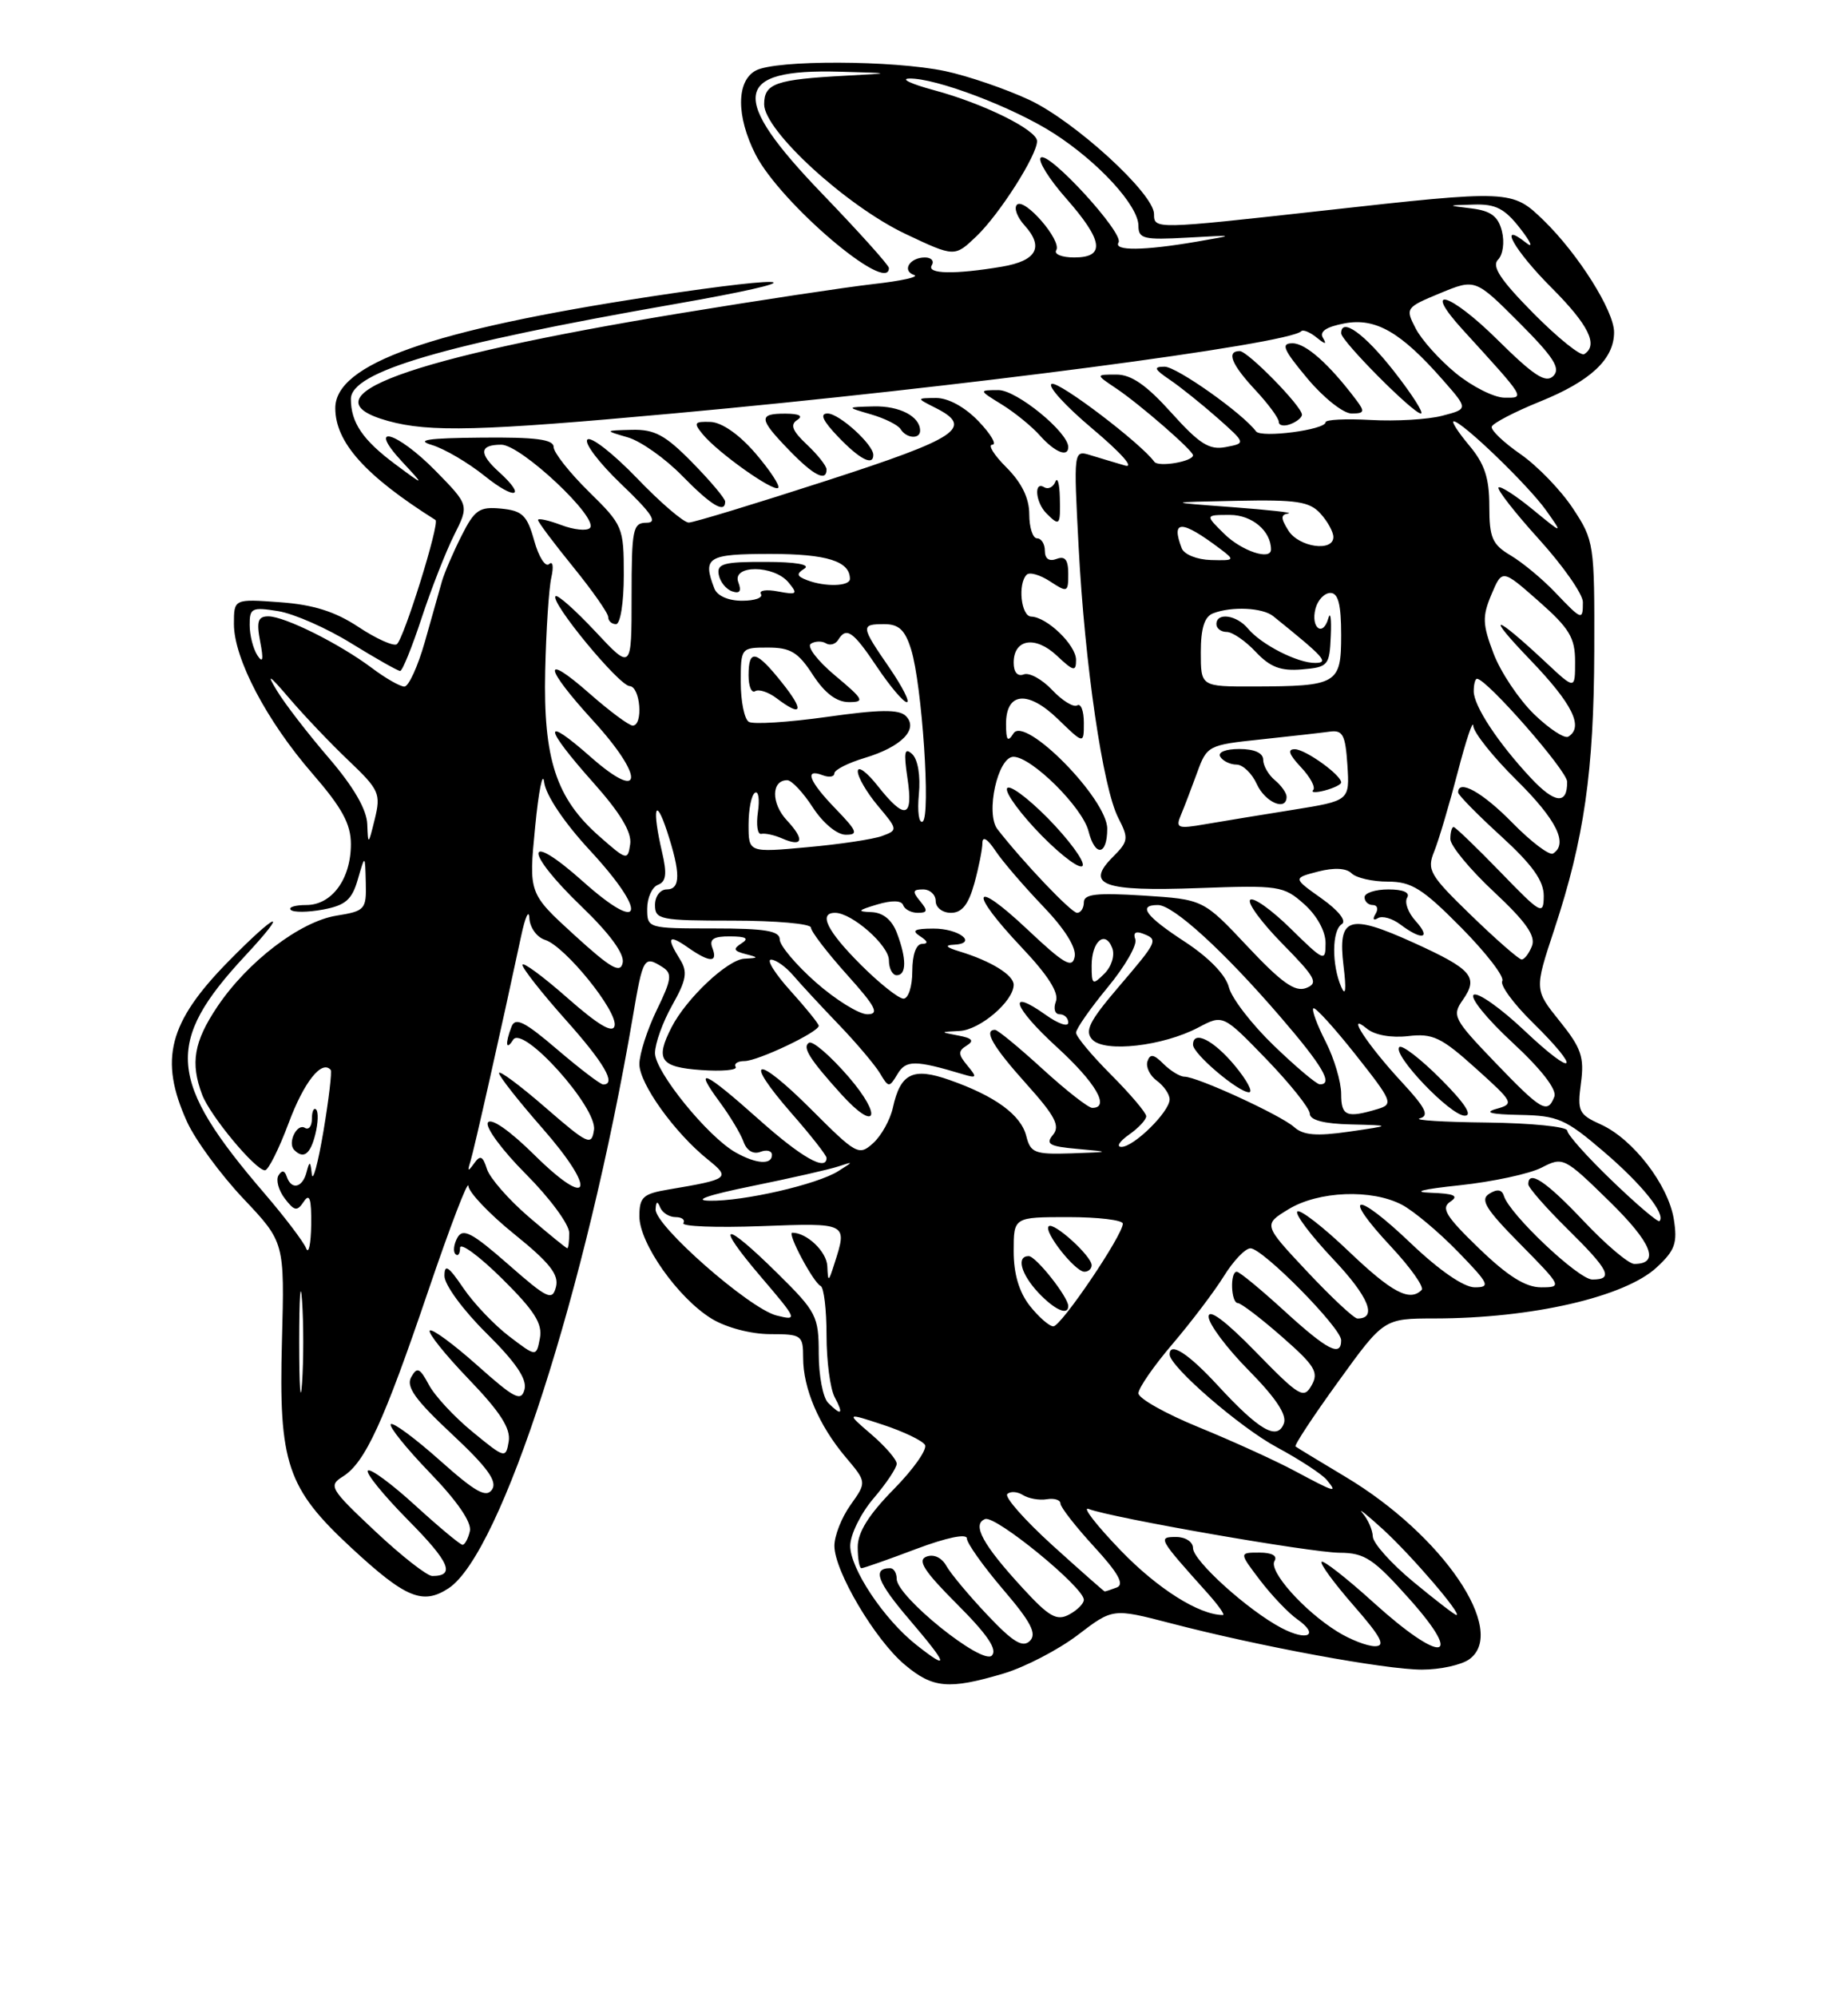 <?xml version="1.0" encoding="UTF-8" standalone="no"?>
<!DOCTYPE svg PUBLIC "-//W3C//DTD SVG 1.1//EN" "http://www.w3.org/Graphics/SVG/1.1/DTD/svg11.dtd" >
<svg xmlns="http://www.w3.org/2000/svg" xmlns:xlink="http://www.w3.org/1999/xlink" version="1.1" viewBox="0 0 237 256">
 <g >
 <path fill="currentColor"
d=" M 128.67 214.51 C 131.43 213.69 135.72 211.46 138.21 209.57 C 142.71 206.13 142.71 206.13 150.11 208.05 C 161.54 211.03 177.65 214.00 182.36 214.00 C 184.70 214.00 187.44 213.40 188.45 212.66 C 193.39 209.05 185.03 196.75 172.57 189.30 C 169.23 187.30 166.34 185.55 166.15 185.40 C 165.96 185.25 168.43 181.50 171.64 177.07 C 177.47 169.00 177.47 169.00 183.99 168.99 C 196.45 168.98 208.37 166.24 212.47 162.44 C 214.82 160.26 215.15 159.33 214.66 156.26 C 213.94 151.84 209.42 145.98 205.29 144.12 C 202.46 142.84 202.27 142.43 202.75 138.83 C 203.20 135.50 202.80 134.33 200.03 130.89 C 196.78 126.85 196.78 126.85 199.32 119.17 C 203.17 107.53 204.41 98.88 204.46 83.44 C 204.50 69.69 204.44 69.28 201.71 65.15 C 200.18 62.83 197.16 59.71 195.00 58.21 C 192.85 56.72 191.18 55.14 191.31 54.69 C 191.44 54.25 194.23 52.79 197.52 51.46 C 204.00 48.84 207.00 46.03 207.00 42.58 C 207.00 39.85 202.40 32.55 197.97 28.25 C 193.93 24.33 193.76 24.32 169.59 27.01 C 148.06 29.40 148.00 29.40 148.00 27.43 C 148.00 24.82 137.85 15.54 132.00 12.80 C 128.97 11.39 124.12 9.73 121.20 9.11 C 114.53 7.71 99.50 7.66 96.93 9.04 C 94.42 10.38 94.41 14.92 96.90 19.81 C 100.07 26.02 114.00 37.87 114.00 34.35 C 114.00 34.00 110.17 29.74 105.50 24.89 C 93.46 12.40 93.96 8.81 107.68 9.19 C 114.50 9.38 114.50 9.38 108.50 9.70 C 99.47 10.18 98.00 10.69 98.00 13.37 C 98.00 16.74 108.53 26.39 116.16 30.00 C 122.43 32.96 122.43 32.96 125.25 30.26 C 128.20 27.43 133.00 19.90 133.00 18.09 C 133.00 16.66 126.13 13.26 119.75 11.55 C 116.86 10.77 115.44 10.10 116.59 10.07 C 119.94 9.96 129.92 13.74 135.14 17.09 C 140.89 20.78 146.00 26.36 146.00 28.94 C 146.00 30.61 146.69 30.77 152.25 30.46 C 158.50 30.11 158.50 30.11 153.50 30.97 C 146.67 32.14 142.77 32.18 143.45 31.08 C 144.18 29.90 134.43 19.27 133.47 20.21 C 133.08 20.60 134.53 22.94 136.71 25.41 C 141.50 30.85 141.80 33.00 137.77 33.00 C 136.18 33.00 135.14 32.58 135.46 32.07 C 136.21 30.85 131.39 25.28 130.42 26.24 C 130.01 26.65 130.44 27.83 131.38 28.87 C 133.92 31.67 132.97 33.42 128.50 34.18 C 122.44 35.20 118.80 35.13 119.50 34.00 C 119.84 33.45 119.44 33.00 118.62 33.00 C 116.66 33.00 115.62 34.71 117.24 35.25 C 117.93 35.49 115.58 36.01 112.00 36.41 C 108.42 36.82 97.40 38.48 87.50 40.11 C 52.12 45.93 38.66 50.87 49.75 53.95 C 55.09 55.43 61.56 55.26 86.50 52.98 C 123.11 49.64 165.21 44.12 166.89 42.45 C 167.12 42.21 168.01 42.58 168.85 43.26 C 169.97 44.17 170.19 44.18 169.66 43.30 C 169.18 42.50 170.09 41.89 172.42 41.45 C 176.42 40.70 179.64 42.55 185.04 48.70 C 188.31 52.42 188.31 52.42 184.96 53.29 C 183.12 53.77 179.00 54.01 175.80 53.83 C 172.61 53.65 170.00 53.78 170.00 54.12 C 170.00 55.09 161.74 56.17 161.08 55.29 C 159.38 52.99 150.91 47.00 149.36 47.00 C 147.89 47.00 148.01 47.31 150.03 48.68 C 151.39 49.60 154.14 51.81 156.15 53.58 C 159.79 56.81 159.79 56.81 157.21 57.30 C 155.08 57.71 153.84 56.92 150.22 52.90 C 147.04 49.36 145.08 48.00 143.16 48.01 C 140.50 48.01 140.50 48.01 143.11 49.76 C 146.14 51.78 153.00 57.75 153.00 58.35 C 153.00 59.16 148.56 59.91 148.04 59.19 C 146.29 56.79 135.87 48.88 134.89 49.20 C 134.25 49.42 136.60 52.01 140.11 54.96 C 143.82 58.08 145.56 60.05 144.25 59.66 C 143.01 59.30 141.03 58.70 139.84 58.34 C 137.68 57.68 137.68 57.70 138.33 70.09 C 139.12 85.19 141.44 101.01 143.42 104.84 C 144.77 107.46 144.72 107.84 142.73 109.83 C 139.12 113.43 141.45 114.28 153.67 113.83 C 164.03 113.45 164.62 113.54 167.25 115.88 C 168.89 117.34 170.00 119.36 170.00 120.87 C 170.00 123.32 169.83 123.25 165.52 119.02 C 163.06 116.60 160.72 114.94 160.33 115.34 C 159.94 115.73 161.81 118.27 164.49 120.99 C 168.74 125.31 169.12 126.02 167.50 126.64 C 166.08 127.18 164.35 125.95 159.99 121.31 C 154.32 115.28 154.32 115.28 146.66 114.79 C 140.65 114.41 139.00 114.59 139.00 115.65 C 139.00 116.39 138.61 117.00 138.13 117.00 C 137.39 117.00 131.22 110.52 127.92 106.28 C 126.36 104.26 127.96 97.00 129.97 97.00 C 132.29 97.00 138.83 103.48 139.60 106.54 C 140.44 109.87 142.00 109.66 142.00 106.22 C 142.00 102.41 131.44 91.69 129.98 94.00 C 129.24 95.17 129.03 94.91 129.02 92.86 C 128.99 88.71 131.80 88.42 135.67 92.16 C 139.00 95.39 139.00 95.39 139.00 92.64 C 139.00 91.12 138.62 90.12 138.15 90.41 C 137.68 90.70 136.23 89.81 134.94 88.44 C 133.65 87.07 132.01 86.17 131.30 86.44 C 130.50 86.75 130.00 86.17 130.00 84.94 C 130.00 81.89 132.78 81.44 135.55 84.05 C 137.69 86.06 138.00 86.12 138.00 84.58 C 138.00 82.68 134.28 79.09 132.25 79.03 C 130.95 79.00 130.50 74.83 131.67 73.66 C 132.04 73.29 133.39 73.68 134.67 74.52 C 136.90 75.98 137.00 75.93 137.00 73.55 C 137.00 71.75 136.59 71.22 135.50 71.64 C 134.55 72.00 134.00 71.62 134.00 70.61 C 134.00 69.72 133.55 69.00 133.00 69.00 C 132.45 69.00 132.00 67.62 132.00 65.92 C 132.00 63.86 131.04 61.89 129.08 59.92 C 127.47 58.32 126.65 57.00 127.26 57.00 C 127.87 57.00 127.08 55.65 125.50 54.00 C 123.76 52.18 121.62 51.01 120.06 51.01 C 117.50 51.03 117.50 51.03 120.00 52.29 C 124.94 54.79 122.92 56.14 106.00 61.61 C 96.92 64.55 88.98 66.97 88.33 66.98 C 87.69 66.99 84.69 64.42 81.66 61.26 C 78.62 58.11 75.78 55.89 75.33 56.34 C 74.89 56.78 76.85 59.36 79.69 62.07 C 83.61 65.82 84.39 67.00 82.93 67.00 C 81.16 67.00 81.00 67.79 81.00 76.46 C 81.00 85.91 81.00 85.91 76.35 80.94 C 73.79 78.21 71.50 76.17 71.25 76.42 C 70.52 77.14 79.38 87.88 80.75 87.94 C 82.13 88.01 82.52 93.00 81.14 93.00 C 80.67 93.00 78.19 91.16 75.64 88.92 C 69.48 83.50 69.73 85.45 76.08 92.39 C 82.72 99.67 82.49 102.96 75.75 97.02 C 69.54 91.54 69.69 93.13 76.07 100.29 C 79.55 104.19 81.04 106.67 80.82 108.19 C 80.51 110.32 80.38 110.29 76.85 107.18 C 71.32 102.32 69.67 97.28 69.92 86.00 C 70.04 80.78 70.39 75.38 70.71 74.00 C 71.02 72.62 70.90 71.86 70.42 72.30 C 69.95 72.74 69.09 71.39 68.51 69.30 C 67.60 66.04 67.00 65.46 64.27 65.19 C 61.48 64.92 60.87 65.33 59.18 68.69 C 58.12 70.79 57.00 73.40 56.68 74.50 C 56.37 75.60 55.38 79.09 54.49 82.25 C 53.59 85.41 52.41 88.00 51.86 88.00 C 51.31 88.00 49.43 86.93 47.68 85.61 C 43.51 82.49 36.51 79.00 34.41 79.00 C 33.08 79.00 32.87 79.64 33.37 82.25 C 33.82 84.56 33.71 85.07 33.01 84.00 C 32.47 83.17 32.02 81.43 32.02 80.12 C 32.00 77.93 32.30 77.79 35.67 78.33 C 37.70 78.66 41.93 80.52 45.07 82.47 C 48.22 84.41 51.03 86.00 51.32 86.00 C 51.60 86.00 52.84 82.96 54.06 79.25 C 55.28 75.54 57.15 70.76 58.22 68.62 C 60.17 64.75 60.17 64.75 55.88 60.37 C 50.87 55.27 46.93 54.17 51.56 59.17 C 54.50 62.33 54.50 62.33 50.70 59.51 C 46.53 56.41 45.00 54.17 45.00 51.14 C 45.00 47.64 56.79 44.18 86.50 38.98 C 104.93 35.76 102.81 35.06 83.50 38.00 C 55.27 42.30 42.99 46.64 43.00 52.32 C 43.01 56.70 46.85 60.98 55.85 66.65 C 56.44 67.02 51.75 82.04 50.88 82.58 C 50.43 82.85 48.21 81.85 45.94 80.34 C 42.97 78.38 40.17 77.50 35.91 77.19 C 30.00 76.76 30.00 76.76 30.00 79.98 C 30.00 84.41 34.19 92.39 40.08 99.17 C 43.87 103.54 45.00 105.61 45.00 108.20 C 45.00 112.67 42.56 116.00 39.28 116.00 C 37.84 116.00 36.95 116.28 37.29 116.62 C 37.63 116.96 39.49 116.94 41.44 116.58 C 44.31 116.04 45.14 115.32 45.89 112.71 C 46.82 109.50 46.82 109.50 46.91 113.12 C 47.00 116.57 46.82 116.77 43.16 117.36 C 38.49 118.11 31.75 123.25 27.87 129.03 C 24.86 133.52 24.39 136.26 25.93 140.32 C 26.96 143.03 32.76 150.00 33.98 150.00 C 34.41 150.00 35.78 147.26 37.03 143.91 C 38.99 138.67 41.26 135.81 42.41 137.13 C 42.59 137.33 42.17 140.88 41.48 145.00 C 40.78 149.12 40.11 151.60 39.99 150.50 C 39.80 148.78 39.70 148.75 39.31 150.25 C 38.79 152.26 37.36 152.57 36.77 150.80 C 36.50 150.00 36.15 149.95 35.72 150.65 C 35.36 151.23 35.72 152.56 36.51 153.60 C 37.77 155.25 38.10 155.30 38.97 154.00 C 39.71 152.89 39.95 153.67 39.91 157.00 C 39.87 159.47 39.58 160.82 39.26 160.00 C 38.94 159.18 36.55 156.03 33.95 153.00 C 21.48 138.51 21.08 133.64 31.42 122.53 C 37.26 116.26 35.59 116.82 29.27 123.25 C 21.61 131.05 20.38 135.82 23.98 143.77 C 25.04 146.11 28.30 150.55 31.21 153.63 C 36.50 159.22 36.50 159.22 36.16 171.86 C 35.73 187.58 36.79 190.74 45.08 198.41 C 52.01 204.83 54.21 205.74 57.52 203.58 C 64.28 199.15 75.18 165.35 81.17 130.25 C 82.46 122.67 82.59 122.46 84.97 123.96 C 86.24 124.77 86.14 125.53 84.22 129.47 C 83.00 131.99 82.00 135.10 82.00 136.39 C 82.00 138.90 86.50 145.18 90.78 148.62 C 93.73 150.99 93.53 151.15 85.75 152.46 C 82.46 153.01 82.00 153.43 82.00 155.90 C 82.00 159.37 86.97 166.40 91.28 169.03 C 93.14 170.16 96.29 170.99 98.75 171.00 C 102.81 171.00 103.00 171.13 103.00 174.03 C 103.00 177.97 105.02 182.69 108.43 186.74 C 111.16 189.97 111.16 189.97 109.08 192.89 C 107.93 194.50 107.00 196.86 107.01 198.15 C 107.02 201.39 112.22 210.17 116.02 213.36 C 119.62 216.40 121.68 216.58 128.67 214.51 Z  M 40.44 145.38 C 40.80 143.94 40.85 142.52 40.55 142.22 C 40.25 141.91 40.00 142.44 40.00 143.39 C 40.00 144.34 39.60 144.87 39.10 144.56 C 38.08 143.93 36.83 146.50 37.74 147.40 C 38.93 148.60 39.80 147.95 40.44 145.38 Z  M 134.38 104.87 C 131.70 102.16 129.35 100.45 129.14 101.07 C 128.94 101.69 130.95 104.41 133.62 107.13 C 136.30 109.84 138.65 111.55 138.86 110.93 C 139.06 110.31 137.05 107.59 134.38 104.87 Z  M 80.00 73.71 C 80.00 67.57 79.89 67.31 75.50 63.00 C 73.03 60.57 71.00 58.00 71.00 57.29 C 71.00 56.32 68.69 56.02 61.75 56.09 C 54.86 56.15 53.24 56.39 55.40 57.04 C 57.00 57.52 60.03 59.30 62.15 61.00 C 66.09 64.17 67.60 63.76 64.00 60.50 C 61.38 58.13 61.47 57.00 64.29 57.00 C 66.82 57.00 76.88 66.46 75.65 67.68 C 75.25 68.08 73.59 67.91 71.96 67.29 C 70.33 66.68 69.00 66.39 69.00 66.65 C 69.00 66.92 71.03 69.62 73.50 72.66 C 75.97 75.70 78.00 78.59 78.00 79.09 C 78.00 79.59 78.45 80.00 79.00 80.00 C 79.56 80.00 80.00 77.24 80.00 73.71 Z  M 135.92 63.75 C 135.88 61.96 135.61 61.07 135.34 61.76 C 135.06 62.45 134.42 62.76 133.91 62.45 C 132.56 61.61 132.80 64.40 134.20 65.80 C 135.90 67.50 136.01 67.38 135.92 63.75 Z  M 93.00 64.29 C 93.00 63.90 91.11 61.65 88.79 59.29 C 85.33 55.76 83.95 55.02 81.04 55.09 C 77.50 55.18 77.50 55.18 80.52 56.06 C 82.17 56.54 85.30 58.75 87.47 60.97 C 91.21 64.79 93.00 65.87 93.00 64.29 Z  M 96.89 58.11 C 94.81 55.69 92.58 54.14 91.13 54.08 C 89.03 54.01 88.91 54.19 90.13 55.67 C 92.07 58.03 99.23 63.11 99.80 62.53 C 100.06 62.27 98.75 60.28 96.89 58.11 Z  M 106.00 60.17 C 106.00 59.72 104.87 58.29 103.49 56.99 C 101.62 55.24 101.30 54.43 102.24 53.83 C 103.05 53.32 102.51 53.03 100.75 53.02 C 97.23 53.00 97.29 53.67 101.20 57.70 C 104.34 60.95 106.00 61.80 106.00 60.17 Z  M 112.00 58.31 C 112.00 56.97 107.62 53.00 106.14 53.00 C 105.09 53.00 105.51 53.92 107.50 56.00 C 110.26 58.88 112.00 59.77 112.00 58.31 Z  M 137.00 57.30 C 137.00 55.40 130.38 50.00 128.05 50.00 C 125.50 50.01 125.50 50.01 128.50 51.86 C 130.15 52.88 132.36 54.68 133.40 55.86 C 135.29 57.97 137.00 58.66 137.00 57.30 Z  M 118.00 55.20 C 118.00 53.38 115.38 52.01 112.05 52.09 C 108.50 52.18 108.50 52.18 111.70 53.11 C 113.46 53.62 115.18 54.47 115.51 55.02 C 116.24 56.20 118.00 56.33 118.00 55.20 Z  M 166.97 53.14 C 166.93 52.04 160.02 45.00 158.99 45.00 C 157.24 45.00 157.93 46.71 161.00 50.00 C 162.65 51.77 164.00 53.60 164.00 54.07 C 164.00 54.55 164.68 54.68 165.50 54.36 C 166.32 54.05 166.99 53.50 166.97 53.14 Z  M 173.92 51.25 C 170.46 46.66 167.46 44.00 165.76 44.00 C 164.23 44.00 164.56 44.79 167.66 48.50 C 169.73 50.98 172.28 53.00 173.33 53.00 C 174.99 53.00 175.07 52.77 173.92 51.25 Z  M 178.76 47.57 C 174.99 42.77 172.00 40.62 172.00 42.72 C 172.00 43.70 181.24 53.00 182.22 53.00 C 182.66 53.00 181.10 50.56 178.76 47.57 Z  M 117.53 210.84 C 113.36 207.56 109.00 201.01 109.04 198.10 C 109.06 196.67 110.41 193.94 112.04 192.04 C 113.67 190.13 115.00 188.14 115.00 187.61 C 115.00 187.08 113.54 185.39 111.75 183.85 C 108.50 181.06 108.50 181.06 113.25 182.62 C 115.86 183.48 118.28 184.64 118.62 185.19 C 118.96 185.74 117.16 188.30 114.62 190.88 C 111.41 194.14 110.00 196.40 110.00 198.28 C 110.00 199.78 110.21 201.00 110.48 201.00 C 110.74 201.00 113.89 199.90 117.48 198.54 C 121.39 197.07 124.00 196.53 124.00 197.19 C 124.00 197.79 126.09 200.73 128.63 203.71 C 132.22 207.90 133.00 209.40 132.08 210.32 C 131.15 211.23 129.91 210.47 126.63 207.00 C 124.29 204.53 121.92 201.69 121.37 200.71 C 120.78 199.64 119.75 199.16 118.81 199.52 C 117.61 199.98 118.51 201.38 122.76 205.63 C 126.66 209.53 127.95 211.45 127.20 212.20 C 125.95 213.45 115.00 204.64 115.00 202.38 C 115.00 201.62 114.62 201.00 114.17 201.00 C 111.83 201.00 112.49 202.76 116.66 207.63 C 121.61 213.43 121.82 214.22 117.53 210.84 Z  M 171.50 209.12 C 167.20 206.45 162.67 201.35 163.45 200.08 C 163.86 199.41 163.12 199.00 161.51 199.00 C 158.90 199.00 158.90 199.00 161.61 202.56 C 163.10 204.51 165.24 206.75 166.35 207.53 C 169.26 209.57 167.72 210.43 164.34 208.66 C 160.07 206.42 153.00 200.04 153.00 198.42 C 153.00 197.63 152.04 197.00 150.85 197.00 C 148.45 197.00 148.53 197.14 154.91 204.25 C 156.26 205.76 157.13 207.00 156.84 207.00 C 153.80 207.00 148.47 203.64 143.74 198.74 C 140.58 195.46 138.72 193.06 139.62 193.41 C 142.62 194.56 168.08 199.00 171.82 199.02 C 175.04 199.04 176.16 199.79 180.82 205.02 C 187.92 213.00 184.81 213.24 176.13 205.38 C 172.71 202.28 169.72 199.95 169.49 200.18 C 169.25 200.41 171.11 202.94 173.61 205.80 C 177.14 209.84 177.75 211.00 176.33 211.00 C 175.32 210.99 173.15 210.15 171.50 209.12 Z  M 131.22 203.62 C 126.03 197.99 124.60 195.37 126.34 194.70 C 127.67 194.19 139.00 203.45 139.00 205.05 C 139.00 205.53 138.15 206.39 137.11 206.94 C 135.53 207.79 134.54 207.23 131.22 203.62 Z  M 181.26 202.75 C 178.43 200.41 176.09 197.80 176.06 196.95 C 176.03 196.10 175.44 194.75 174.75 193.95 C 174.06 193.16 175.23 194.08 177.34 196.00 C 181.02 199.36 187.58 207.00 186.78 207.00 C 186.57 207.00 184.09 205.09 181.26 202.75 Z  M 135.00 198.09 C 131.43 194.85 128.81 191.89 129.18 191.50 C 129.56 191.12 130.46 191.17 131.18 191.62 C 131.91 192.08 133.29 192.32 134.25 192.16 C 135.21 192.00 136.00 192.25 136.00 192.71 C 136.00 193.17 137.94 195.66 140.31 198.24 C 143.41 201.61 144.23 203.08 143.23 203.47 C 142.46 203.76 141.76 203.99 141.67 203.98 C 141.58 203.97 138.57 201.32 135.00 198.09 Z  M 48.10 196.25 C 42.32 190.82 42.09 190.43 43.97 189.25 C 46.82 187.47 49.20 182.30 54.93 165.42 C 57.72 157.21 60.03 151.18 60.07 152.00 C 60.11 152.82 62.77 155.62 65.99 158.21 C 70.50 161.85 71.71 163.39 71.30 164.95 C 70.83 166.77 70.22 166.48 65.15 162.03 C 60.55 158.00 59.37 157.38 58.67 158.62 C 58.20 159.46 58.08 160.42 58.41 160.74 C 58.73 161.07 59.00 160.71 59.00 159.95 C 59.00 159.19 61.41 160.95 64.35 163.85 C 68.54 167.99 69.60 169.65 69.24 171.53 C 68.78 173.93 68.78 173.93 65.30 171.28 C 63.38 169.82 60.73 167.03 59.41 165.08 C 57.50 162.27 57.00 161.95 57.00 163.55 C 57.00 164.67 59.41 167.95 62.38 170.88 C 66.15 174.61 67.61 176.76 67.27 178.08 C 66.84 179.70 66.01 179.28 61.21 175.00 C 58.14 172.27 55.41 170.26 55.12 170.54 C 54.84 170.82 57.09 173.63 60.12 176.78 C 64.16 180.98 65.52 183.10 65.24 184.76 C 64.87 186.96 64.76 186.94 60.62 183.54 C 58.28 181.63 55.75 178.91 55.00 177.49 C 53.83 175.31 53.49 175.16 52.73 176.52 C 52.05 177.74 53.25 179.42 57.94 183.80 C 62.49 188.05 63.81 189.86 63.11 190.91 C 62.37 192.03 61.00 191.27 56.41 187.18 C 53.23 184.35 50.41 182.26 50.12 182.54 C 49.84 182.82 52.10 185.63 55.14 188.78 C 58.65 192.41 60.52 195.14 60.26 196.25 C 60.04 197.21 59.61 198.00 59.32 198.00 C 59.02 198.00 56.30 195.73 53.26 192.96 C 50.23 190.19 47.49 188.17 47.18 188.49 C 46.87 188.80 49.19 191.65 52.33 194.83 C 57.67 200.22 58.44 202.00 55.44 202.00 C 54.77 202.00 51.46 199.41 48.10 196.25 Z  M 166.00 188.51 C 163.53 187.19 158.01 184.68 153.75 182.94 C 149.49 181.20 146.00 179.24 146.00 178.58 C 146.00 177.92 147.97 175.07 150.39 172.24 C 152.80 169.41 155.76 165.50 156.97 163.55 C 158.18 161.60 159.70 160.00 160.37 160.00 C 161.93 160.00 172.00 170.19 172.00 171.78 C 172.00 173.98 170.24 173.07 164.69 168.00 C 161.68 165.25 158.95 163.00 158.61 163.00 C 157.72 163.00 157.86 167.00 158.75 167.02 C 159.16 167.03 161.71 168.97 164.40 171.33 C 168.63 175.03 169.16 175.89 168.21 177.56 C 167.20 179.35 166.65 179.02 161.06 173.29 C 157.18 169.31 155.00 167.68 155.00 168.76 C 155.00 169.68 157.31 172.78 160.14 175.64 C 163.63 179.18 165.08 181.36 164.65 182.46 C 163.80 184.68 161.49 183.34 156.17 177.57 C 152.39 173.47 150.00 171.93 150.00 173.60 C 150.00 175.15 159.06 182.99 163.77 185.51 C 166.66 187.07 169.53 188.94 170.14 189.67 C 171.59 191.42 171.30 191.34 166.00 188.51 Z  M 38.37 172.00 C 38.37 166.22 38.54 163.86 38.74 166.75 C 38.94 169.64 38.94 174.36 38.74 177.25 C 38.54 180.14 38.37 177.78 38.37 172.00 Z  M 106.20 179.80 C 105.54 179.14 105.00 176.31 105.00 173.52 C 105.00 168.70 104.72 168.15 99.72 163.22 C 92.73 156.31 91.53 156.56 97.59 163.66 C 102.27 169.14 102.34 169.30 99.59 168.61 C 96.12 167.74 83.97 157.08 84.08 155.00 C 84.13 153.97 84.32 153.90 84.66 154.75 C 84.94 155.44 85.83 156.00 86.64 156.00 C 87.45 156.00 87.90 156.35 87.64 156.77 C 87.38 157.20 91.85 157.37 97.58 157.16 C 108.77 156.74 108.70 156.71 107.00 162.00 C 106.25 164.36 106.19 164.37 106.10 162.29 C 106.02 160.42 103.48 158.00 101.61 158.00 C 100.90 158.00 104.32 164.42 105.25 164.83 C 105.66 165.02 106.00 167.86 106.00 171.15 C 106.00 174.44 106.47 178.00 107.04 179.07 C 108.22 181.28 107.93 181.53 106.20 179.80 Z  M 132.07 167.37 C 130.69 165.61 130.00 163.27 130.00 160.37 C 130.00 156.00 130.00 156.00 137.00 156.00 C 140.85 156.00 144.00 156.38 144.00 156.84 C 144.00 158.31 136.09 170.00 135.09 170.00 C 134.57 170.00 133.21 168.81 132.07 167.37 Z  M 137.00 167.40 C 137.00 166.24 132.85 161.00 131.93 161.00 C 130.31 161.00 130.92 163.28 133.17 165.69 C 135.25 167.89 137.00 168.68 137.00 167.40 Z  M 140.00 162.17 C 140.00 160.99 135.11 156.56 134.49 157.18 C 133.81 157.85 137.87 163.00 139.07 163.00 C 139.58 163.00 140.00 162.63 140.00 162.17 Z  M 167.65 162.99 C 162.00 156.97 162.00 156.97 165.25 154.99 C 169.09 152.65 175.92 152.38 179.80 154.42 C 181.28 155.20 184.51 157.90 186.96 160.42 C 190.98 164.55 191.19 165.00 189.13 165.00 C 187.73 165.00 184.58 162.83 180.92 159.34 C 173.79 152.54 171.92 152.86 178.39 159.78 C 180.91 162.48 182.68 164.98 182.32 165.34 C 180.78 166.88 178.50 165.67 172.92 160.34 C 169.66 157.23 166.71 154.95 166.38 155.28 C 166.05 155.62 168.12 158.36 170.98 161.39 C 175.54 166.21 176.68 169.00 174.09 169.00 C 173.65 169.00 170.75 166.29 167.65 162.99 Z  M 189.68 160.01 C 185.42 155.90 184.77 154.84 186.00 154.02 C 187.13 153.27 186.51 152.99 183.50 152.88 C 180.99 152.79 182.37 152.43 187.20 151.92 C 191.43 151.47 196.16 150.45 197.70 149.66 C 200.45 148.24 200.61 148.32 206.39 153.97 C 211.87 159.33 212.93 162.00 209.59 162.00 C 208.87 162.00 205.95 159.53 203.09 156.50 C 198.25 151.38 196.00 149.89 196.00 151.79 C 196.00 152.22 198.25 154.79 201.00 157.50 C 206.40 162.82 206.98 164.00 204.21 164.00 C 202.44 164.00 193.58 155.63 192.87 153.28 C 192.62 152.46 192.01 152.37 191.00 153.00 C 189.78 153.76 190.52 154.96 194.97 159.46 C 200.32 164.88 200.37 165.00 197.64 165.00 C 195.65 165.00 193.37 163.57 189.68 160.01 Z  M 67.81 155.97 C 65.23 153.75 62.82 151.00 62.45 149.84 C 61.91 148.15 61.59 148.01 60.80 149.12 C 60.01 150.22 59.92 150.17 60.33 148.87 C 60.79 147.40 64.32 131.74 66.83 120.00 C 67.35 117.53 67.83 116.48 67.89 117.68 C 67.95 118.89 68.85 120.14 69.91 120.47 C 72.47 121.28 79.23 129.63 78.82 131.48 C 78.60 132.50 76.74 131.40 72.75 127.89 C 69.59 125.11 67.00 123.21 67.00 123.67 C 67.01 124.13 69.48 127.27 72.50 130.66 C 77.50 136.25 79.09 139.00 77.36 139.00 C 77.00 139.00 74.35 136.98 71.46 134.51 C 67.26 130.92 66.09 130.34 65.60 131.59 C 64.76 133.79 64.88 134.74 65.81 133.27 C 67.05 131.32 76.59 141.94 76.18 144.81 C 75.87 146.91 75.43 146.71 69.93 141.94 C 66.67 139.11 64.00 137.13 64.00 137.54 C 64.00 137.95 66.51 141.13 69.57 144.62 C 76.61 152.65 75.80 155.21 68.50 148.00 C 65.35 144.89 62.97 143.24 62.57 143.88 C 62.21 144.47 64.41 147.45 67.46 150.50 C 70.50 153.55 73.00 156.93 73.00 158.02 C 73.00 159.11 72.89 160.00 72.75 159.99 C 72.61 159.99 70.39 158.18 67.81 155.97 Z  M 206.74 151.34 C 203.58 148.31 201.00 145.42 201.00 144.92 C 201.00 144.41 196.39 143.95 190.75 143.88 C 185.11 143.82 181.22 143.58 182.09 143.34 C 183.34 143.01 182.83 141.99 179.79 138.71 C 175.35 133.92 172.47 129.51 175.32 131.86 C 176.31 132.67 178.43 133.05 180.59 132.80 C 183.75 132.43 184.84 132.95 189.25 136.92 C 194.13 141.31 194.22 141.48 191.90 142.13 C 190.26 142.59 191.20 142.83 194.89 142.90 C 199.79 142.99 200.78 143.42 205.65 147.59 C 210.57 151.79 213.68 155.66 212.82 156.51 C 212.63 156.70 209.89 154.38 206.74 151.34 Z  M 184.77 138.30 C 182.19 135.71 179.79 133.87 179.46 134.21 C 178.52 135.15 186.01 143.00 187.85 143.00 C 188.91 143.00 187.84 141.37 184.77 138.30 Z  M 96.50 152.01 C 101.45 151.00 106.40 149.88 107.50 149.51 C 109.50 148.85 109.50 148.85 107.50 150.11 C 104.82 151.81 95.34 153.99 91.00 153.90 C 88.79 153.86 90.83 153.16 96.50 152.01 Z  M 94.34 147.71 C 90.79 145.72 84.00 137.36 84.00 134.98 C 84.00 133.77 84.99 131.00 86.21 128.84 C 88.04 125.59 88.21 124.57 87.21 122.97 C 85.43 120.12 85.72 119.69 88.22 121.44 C 91.02 123.40 92.10 123.42 91.36 121.50 C 90.93 120.38 91.51 120.00 93.64 120.02 C 95.69 120.03 96.10 120.28 95.10 120.91 C 93.98 121.62 94.08 121.89 95.60 122.28 C 97.34 122.73 97.33 122.78 95.45 122.88 C 93.29 123.01 88.02 127.97 86.12 131.68 C 84.00 135.82 84.67 136.78 89.91 137.15 C 92.60 137.34 94.60 137.16 94.35 136.75 C 94.09 136.34 94.60 136.00 95.48 136.00 C 97.18 136.00 105.00 132.29 105.00 131.48 C 105.00 131.22 103.37 129.20 101.38 127.00 C 99.39 124.80 98.27 123.00 98.88 123.00 C 99.50 123.00 100.79 123.92 101.75 125.05 C 102.71 126.17 105.34 129.01 107.60 131.36 C 109.85 133.70 112.21 136.50 112.85 137.56 C 113.96 139.43 114.04 139.43 115.10 137.67 C 116.18 135.85 117.35 135.85 123.49 137.69 C 125.28 138.23 125.34 138.11 124.06 136.57 C 122.87 135.14 122.85 134.71 123.98 134.01 C 124.97 133.40 124.69 133.06 122.91 132.73 C 120.50 132.27 120.51 132.27 123.08 132.14 C 125.69 132.00 130.00 128.32 130.00 126.22 C 130.00 124.97 127.08 123.17 123.06 121.95 C 121.34 121.43 121.09 121.14 122.31 121.09 C 125.47 120.94 123.02 119.00 119.69 119.02 C 117.26 119.03 116.86 119.26 118.00 120.00 C 119.00 120.65 119.08 120.97 118.25 120.98 C 117.49 120.99 117.00 122.37 117.00 124.50 C 117.00 126.44 116.49 128.00 115.87 128.00 C 115.25 128.00 112.77 126.03 110.37 123.63 C 106.08 119.34 104.92 117.00 107.10 117.00 C 109.25 117.00 114.00 121.17 114.00 123.07 C 114.00 124.13 114.45 125.00 115.00 125.00 C 116.27 125.00 116.28 122.86 115.02 119.57 C 114.39 117.90 113.25 116.97 111.77 116.91 C 109.87 116.84 109.99 116.68 112.50 115.93 C 114.39 115.37 115.62 115.40 115.83 116.02 C 116.02 116.56 116.86 117.00 117.71 117.00 C 118.96 117.00 119.01 116.72 118.00 115.50 C 116.98 114.27 117.05 114.00 118.38 114.00 C 119.27 114.00 120.00 114.67 120.00 115.50 C 120.00 116.33 120.88 117.00 121.95 117.00 C 123.36 117.00 124.20 115.95 124.95 113.25 C 125.52 111.19 125.99 108.84 125.99 108.03 C 126.00 107.13 126.65 107.52 127.65 109.03 C 128.55 110.39 131.30 113.58 133.74 116.13 C 136.55 119.05 138.06 121.46 137.82 122.63 C 137.52 124.18 136.47 123.57 131.73 119.10 C 124.67 112.46 124.15 114.16 131.02 121.43 C 134.42 125.02 135.84 127.26 135.41 128.37 C 135.07 129.27 135.28 130.00 135.89 130.00 C 136.50 130.00 137.00 130.48 137.00 131.07 C 137.00 131.66 135.71 131.22 134.14 130.10 C 129.04 126.47 129.94 129.10 135.55 134.22 C 140.53 138.77 142.41 142.00 140.08 142.00 C 139.57 142.00 136.70 139.75 133.69 137.00 C 130.68 134.25 127.95 132.00 127.61 132.00 C 126.09 132.00 127.35 134.17 131.61 138.91 C 135.32 143.04 135.99 144.31 135.04 145.46 C 134.05 146.64 134.58 146.94 138.18 147.26 C 142.49 147.65 142.49 147.65 137.36 147.83 C 132.71 147.98 132.16 147.77 131.62 145.62 C 130.94 142.90 127.65 140.49 121.79 138.43 C 117.09 136.77 115.48 137.55 114.51 141.97 C 114.17 143.52 113.03 145.57 111.98 146.52 C 110.15 148.17 109.84 148.00 104.05 142.21 C 96.91 135.07 95.17 135.44 101.55 142.74 C 104.00 145.53 106.00 148.09 106.00 148.41 C 106.00 150.18 102.80 148.37 97.34 143.50 C 90.31 137.23 88.84 136.57 92.30 141.25 C 93.62 143.04 95.00 145.33 95.36 146.35 C 95.76 147.48 96.61 147.98 97.51 147.64 C 98.33 147.32 99.00 147.50 99.00 148.03 C 99.00 149.33 96.98 149.20 94.34 147.71 Z  M 108.86 138.06 C 106.52 135.35 104.22 133.36 103.75 133.65 C 102.85 134.21 103.83 135.76 107.89 140.25 C 112.36 145.19 113.25 143.17 108.86 138.06 Z  M 144.78 145.44 C 146.00 144.59 147.00 143.52 147.00 143.07 C 147.00 142.63 144.97 140.24 142.50 137.76 C 140.03 135.29 138.00 132.86 138.00 132.36 C 138.00 131.87 139.82 129.26 142.04 126.57 C 144.27 123.88 145.87 121.10 145.60 120.39 C 145.29 119.58 145.64 119.31 146.55 119.66 C 148.58 120.44 148.53 120.56 143.42 126.54 C 139.69 130.91 139.07 132.16 140.09 133.25 C 141.67 134.94 149.14 134.09 153.68 131.70 C 156.85 130.02 156.85 130.02 162.41 135.76 C 165.46 138.92 167.97 142.06 167.98 142.75 C 167.99 143.57 169.80 144.04 173.25 144.12 C 178.50 144.25 178.50 144.25 173.00 145.05 C 168.83 145.65 167.13 145.51 165.97 144.46 C 164.26 142.93 153.54 138.00 151.90 138.00 C 151.33 138.00 150.12 137.26 149.22 136.37 C 147.97 135.11 147.49 135.04 147.16 136.03 C 146.92 136.74 147.46 137.86 148.36 138.52 C 149.26 139.18 150.00 140.25 150.00 140.91 C 150.00 142.49 145.42 147.00 143.82 147.00 C 143.13 147.00 143.56 146.30 144.78 145.44 Z  M 158.35 136.57 C 155.62 133.29 153.00 131.99 153.00 133.91 C 153.00 135.07 158.81 140.00 160.18 140.00 C 160.74 140.00 159.92 138.46 158.35 136.57 Z  M 172.00 140.21 C 172.00 138.68 171.11 135.67 170.02 133.53 C 168.92 131.39 168.21 129.46 168.43 129.24 C 168.65 129.02 171.08 131.69 173.84 135.17 C 178.59 141.17 178.73 141.53 176.67 142.15 C 172.69 143.34 172.00 143.06 172.00 140.21 Z  M 191.72 136.15 C 186.40 130.61 186.18 130.18 187.61 128.15 C 189.65 125.23 188.79 124.23 181.25 120.81 C 172.96 117.06 171.55 117.52 172.30 123.77 C 172.68 126.85 172.57 127.80 172.01 126.50 C 170.77 123.64 170.81 119.23 172.08 118.45 C 172.73 118.05 171.67 116.71 169.49 115.16 C 165.81 112.55 165.81 112.55 169.04 111.71 C 171.10 111.18 172.66 111.26 173.34 111.94 C 173.92 112.52 176.01 113.00 177.98 113.00 C 181.03 113.00 182.44 113.89 187.40 118.90 C 190.61 122.15 192.98 125.22 192.66 125.74 C 192.35 126.25 194.09 128.64 196.54 131.04 C 202.97 137.35 202.04 138.28 195.50 132.09 C 192.47 129.23 189.55 127.16 189.00 127.50 C 188.46 127.84 190.68 130.59 193.95 133.61 C 197.67 137.05 199.69 139.66 199.34 140.56 C 198.47 142.82 197.71 142.38 191.72 136.15 Z  M 181.56 118.06 C 180.59 117.00 180.10 115.65 180.46 115.06 C 180.87 114.40 179.96 114.00 178.06 114.00 C 176.38 114.00 175.00 114.45 175.00 115.00 C 175.00 115.55 175.48 116.00 176.06 116.00 C 176.64 116.00 176.80 116.52 176.40 117.15 C 176.00 117.81 176.13 118.04 176.70 117.69 C 177.25 117.34 178.56 117.71 179.60 118.50 C 182.37 120.59 183.60 120.32 181.56 118.06 Z  M 163.37 134.02 C 160.55 131.31 157.95 127.94 157.60 126.54 C 157.21 124.97 155.05 122.74 152.00 120.74 C 146.91 117.42 145.86 116.00 148.50 116.00 C 150.47 116.00 156.92 121.88 164.16 130.28 C 169.63 136.62 171.04 139.03 169.25 138.98 C 168.84 138.97 166.19 136.74 163.37 134.02 Z  M 104.64 125.92 C 102.09 123.67 100.00 121.19 100.00 120.42 C 100.00 119.31 98.16 119.00 91.50 119.00 C 83.07 119.00 83.00 118.98 83.00 116.47 C 83.00 115.08 83.62 113.70 84.38 113.41 C 85.44 113.00 85.56 112.00 84.90 109.19 C 83.62 103.67 84.02 101.94 85.53 106.50 C 87.30 111.89 87.30 114.00 85.50 114.00 C 84.67 114.00 84.00 114.89 84.00 116.00 C 84.00 117.87 84.67 118.00 94.00 118.00 C 99.50 118.00 104.00 118.40 104.00 118.89 C 104.00 119.38 106.07 122.08 108.59 124.89 C 112.34 129.06 112.82 130.00 111.23 130.00 C 110.16 130.00 107.19 128.16 104.64 125.92 Z  M 140.00 123.77 C 140.00 120.64 141.74 119.16 142.64 121.51 C 143.00 122.44 142.56 123.87 141.64 124.79 C 140.12 126.31 140.00 126.23 140.00 123.77 Z  M 73.65 119.84 C 67.80 114.50 67.80 114.50 68.63 106.00 C 69.08 101.33 69.61 98.74 69.79 100.27 C 70.00 101.92 72.35 105.43 75.65 108.99 C 83.14 117.08 82.51 119.90 74.75 112.97 C 67.24 106.27 67.12 109.02 74.61 116.22 C 78.20 119.67 80.09 122.26 79.86 123.39 C 79.57 124.83 78.36 124.13 73.65 119.84 Z  M 188.69 117.34 C 183.32 112.14 182.96 111.51 183.94 109.11 C 184.52 107.67 185.87 103.12 186.94 99.00 C 188.01 94.88 188.91 92.19 188.94 93.03 C 188.98 93.88 191.47 97.01 194.50 100.00 C 199.62 105.06 201.16 108.16 199.17 109.40 C 198.71 109.68 196.36 107.91 193.96 105.46 C 190.13 101.55 187.00 99.81 187.00 101.57 C 187.00 101.89 189.47 104.41 192.50 107.17 C 196.55 110.87 197.99 112.90 197.98 114.85 C 197.96 117.35 197.65 117.18 192.40 111.75 C 189.33 108.59 186.64 106.00 186.42 106.00 C 186.19 106.00 186.00 106.69 186.00 107.54 C 186.00 108.39 188.51 111.43 191.57 114.29 C 195.70 118.14 196.97 119.96 196.47 121.25 C 196.09 122.21 195.50 122.99 195.14 122.98 C 194.79 122.97 191.88 120.43 188.69 117.34 Z  M 96.00 105.70 C 96.00 103.73 96.37 101.89 96.82 101.61 C 97.27 101.33 97.44 102.45 97.20 104.09 C 96.96 105.74 97.15 106.99 97.63 106.88 C 98.11 106.77 99.31 107.03 100.29 107.46 C 102.98 108.64 103.24 107.63 100.90 105.13 C 98.88 102.95 98.91 100.00 100.96 100.00 C 101.52 100.00 103.00 101.57 104.24 103.49 C 105.54 105.49 107.33 106.98 108.45 106.99 C 110.12 107.00 109.94 106.54 107.20 103.70 C 103.76 100.16 103.09 98.44 105.50 99.36 C 106.33 99.68 107.00 99.57 107.00 99.13 C 107.00 98.68 108.75 97.79 110.88 97.15 C 115.60 95.74 117.85 93.45 116.17 91.77 C 115.30 90.90 112.80 90.93 106.04 91.89 C 101.10 92.58 96.60 92.87 96.03 92.52 C 95.46 92.17 95.00 89.88 95.00 87.44 C 95.00 83.03 95.03 83.00 98.49 83.00 C 101.38 83.00 102.37 83.60 104.24 86.49 C 105.76 88.83 107.27 89.98 108.84 89.99 C 110.96 90.00 110.78 89.66 107.08 86.57 C 104.82 84.68 103.43 82.85 103.99 82.51 C 104.54 82.16 105.42 82.14 105.93 82.46 C 106.44 82.77 107.14 82.58 107.49 82.02 C 108.55 80.30 109.39 80.88 112.50 85.52 C 114.15 87.98 115.86 90.00 116.30 90.00 C 116.74 90.00 115.72 88.01 114.05 85.57 C 110.37 80.23 110.35 80.00 113.42 80.00 C 115.28 80.00 116.08 80.76 116.85 83.25 C 118.25 87.76 119.38 104.64 118.33 105.30 C 117.85 105.59 117.63 104.03 117.84 101.83 C 118.07 99.46 117.72 97.35 116.99 96.66 C 116.00 95.74 115.88 96.39 116.38 99.75 C 117.15 104.87 116.06 105.15 112.58 100.75 C 111.17 98.96 110.02 98.11 110.01 98.86 C 110.00 99.60 111.17 101.60 112.60 103.30 C 115.15 106.33 115.16 106.40 113.13 107.15 C 112.00 107.57 107.68 108.22 103.53 108.59 C 96.00 109.28 96.00 109.28 96.00 105.70 Z  M 100.29 87.50 C 96.97 83.33 96.00 83.12 96.00 86.56 C 96.00 87.97 96.38 88.88 96.85 88.59 C 97.32 88.30 98.56 88.71 99.60 89.50 C 102.89 91.99 103.19 91.13 100.29 87.50 Z  M 47.10 105.64 C 47.03 103.75 45.35 100.85 42.16 97.14 C 39.49 94.04 36.49 90.15 35.50 88.50 C 34.12 86.23 34.51 86.47 37.09 89.49 C 38.97 91.69 42.39 95.29 44.71 97.49 C 48.65 101.24 48.86 101.73 48.06 105.00 C 47.24 108.34 47.20 108.37 47.10 105.64 Z  M 151.47 104.41 C 151.91 103.36 152.84 100.92 153.54 99.00 C 154.78 95.58 154.97 95.48 161.65 94.78 C 165.42 94.38 169.40 93.93 170.50 93.78 C 172.21 93.54 172.54 94.15 172.80 98.06 C 173.09 102.63 173.09 102.63 165.80 103.80 C 161.78 104.44 156.74 105.27 154.58 105.64 C 151.00 106.26 150.73 106.15 151.47 104.41 Z  M 165.00 102.12 C 165.00 101.64 164.32 100.68 163.50 100.00 C 162.68 99.32 162.00 98.14 162.00 97.38 C 162.00 96.51 160.87 96.00 158.94 96.00 C 157.16 96.00 156.14 96.42 156.50 97.00 C 156.84 97.55 157.78 98.00 158.58 98.00 C 159.38 98.00 160.56 99.12 161.18 100.50 C 162.26 102.86 165.00 104.02 165.00 102.12 Z  M 172.00 100.29 C 172.00 99.33 167.45 96.07 166.08 96.03 C 165.07 96.01 165.29 96.68 166.83 98.32 C 168.04 99.60 168.74 100.92 168.41 101.26 C 168.08 101.59 168.75 101.62 169.90 101.32 C 171.06 101.01 172.00 100.55 172.00 100.29 Z  M 196.32 99.71 C 192.12 95.22 189.00 90.48 189.00 88.60 C 189.00 87.72 189.19 87.00 189.42 87.00 C 190.65 87.00 200.96 98.76 200.98 100.19 C 201.02 103.17 199.40 103.01 196.32 99.71 Z  M 196.73 91.53 C 194.79 89.64 192.46 86.16 191.55 83.78 C 190.12 80.02 190.08 79.03 191.27 76.20 C 192.65 72.94 192.65 72.94 197.32 77.05 C 201.27 80.53 202.00 81.73 202.00 84.79 C 202.00 88.41 202.00 88.41 198.25 84.90 C 191.56 78.64 190.35 78.45 196.25 84.58 C 201.66 90.21 203.14 93.18 201.13 94.42 C 200.65 94.71 198.67 93.41 196.73 91.53 Z  M 154.00 83.61 C 154.00 80.52 154.47 79.03 155.58 78.61 C 157.97 77.69 161.93 77.88 163.29 78.98 C 169.89 84.30 170.46 84.94 168.70 84.97 C 166.44 85.01 161.77 82.63 160.05 80.57 C 158.60 78.82 156.00 78.45 156.00 80.00 C 156.00 80.55 156.60 81.00 157.33 81.00 C 158.05 81.00 159.73 82.15 161.04 83.55 C 162.89 85.51 164.24 86.03 166.97 85.80 C 170.34 85.51 170.51 85.32 170.67 81.50 C 170.77 79.30 170.62 78.29 170.35 79.26 C 169.66 81.70 168.06 80.47 168.71 78.00 C 169.00 76.90 169.86 76.00 170.62 76.00 C 171.62 76.00 172.00 77.47 172.00 81.38 C 172.00 87.69 171.54 87.96 160.75 87.99 C 154.00 88.00 154.00 88.00 154.00 83.61 Z  M 199.44 75.92 C 197.82 74.22 195.26 72.10 193.75 71.20 C 191.37 69.79 191.00 68.93 191.00 64.86 C 191.00 61.26 190.39 59.43 188.41 57.08 C 186.99 55.38 186.10 54.00 186.43 54.00 C 187.49 54.00 196.03 62.23 198.30 65.44 C 200.47 68.50 200.47 68.50 196.54 65.28 C 194.38 63.51 192.42 62.25 192.18 62.48 C 191.95 62.72 194.28 65.71 197.38 69.13 C 200.47 72.54 203.00 76.16 203.00 77.17 C 203.00 79.57 202.88 79.53 199.44 75.92 Z  M 91.61 75.42 C 90.07 71.41 90.73 71.00 98.80 71.00 C 106.05 71.00 109.00 71.93 109.00 74.20 C 109.00 75.16 105.82 75.25 103.50 74.36 C 102.17 73.85 102.10 73.55 103.17 72.88 C 103.98 72.36 102.01 72.02 98.18 72.02 C 92.81 72.00 91.90 72.25 92.18 73.67 C 92.35 74.58 93.13 75.55 93.91 75.80 C 94.88 76.13 95.12 75.76 94.69 74.64 C 93.82 72.37 99.25 72.39 101.13 74.66 C 102.36 76.15 102.22 76.27 99.78 75.81 C 98.28 75.52 97.30 75.67 97.59 76.14 C 97.88 76.62 96.79 77.00 95.17 77.00 C 93.40 77.00 91.97 76.37 91.61 75.42 Z  M 151.55 70.27 C 150.14 66.59 151.52 66.61 156.50 70.36 C 158.41 71.80 158.36 71.86 155.30 71.78 C 153.51 71.73 151.86 71.07 151.55 70.27 Z  M 157.02 68.44 C 154.54 66.00 154.54 66.00 157.74 66.00 C 160.56 66.00 163.00 68.05 163.00 70.43 C 163.00 71.88 159.25 70.63 157.02 68.44 Z  M 165.23 68.00 C 164.23 66.40 164.23 65.96 165.24 65.81 C 165.93 65.71 162.68 65.35 158.00 65.00 C 149.50 64.37 149.50 64.37 158.60 64.19 C 166.29 64.03 167.95 64.28 169.35 65.83 C 170.26 66.83 171.00 68.18 171.00 68.83 C 171.00 70.78 166.57 70.14 165.23 68.00 Z  M 186.71 47.84 C 184.62 46.13 182.30 43.55 181.55 42.09 C 180.21 39.50 180.27 39.41 184.69 37.58 C 189.20 35.72 189.20 35.72 194.82 41.34 C 199.26 45.79 200.18 47.22 199.21 48.19 C 198.24 49.16 196.73 48.18 192.02 43.52 C 185.90 37.47 182.28 36.44 187.59 42.26 C 195.75 51.21 195.62 51.00 192.92 50.97 C 191.59 50.95 188.79 49.54 186.71 47.84 Z  M 196.66 40.16 C 192.42 35.87 191.27 34.13 192.12 33.28 C 192.75 32.65 192.97 31.04 192.62 29.64 C 192.14 27.73 191.21 27.03 188.75 26.72 C 185.50 26.32 185.50 26.32 189.00 26.22 C 191.82 26.13 192.98 26.73 194.98 29.31 C 196.34 31.06 196.68 31.88 195.73 31.13 C 191.98 28.15 194.23 32.14 199.00 36.90 C 203.74 41.65 205.02 44.25 203.17 45.39 C 202.72 45.68 199.79 43.32 196.66 40.16 Z "/>
</g>
</svg>
